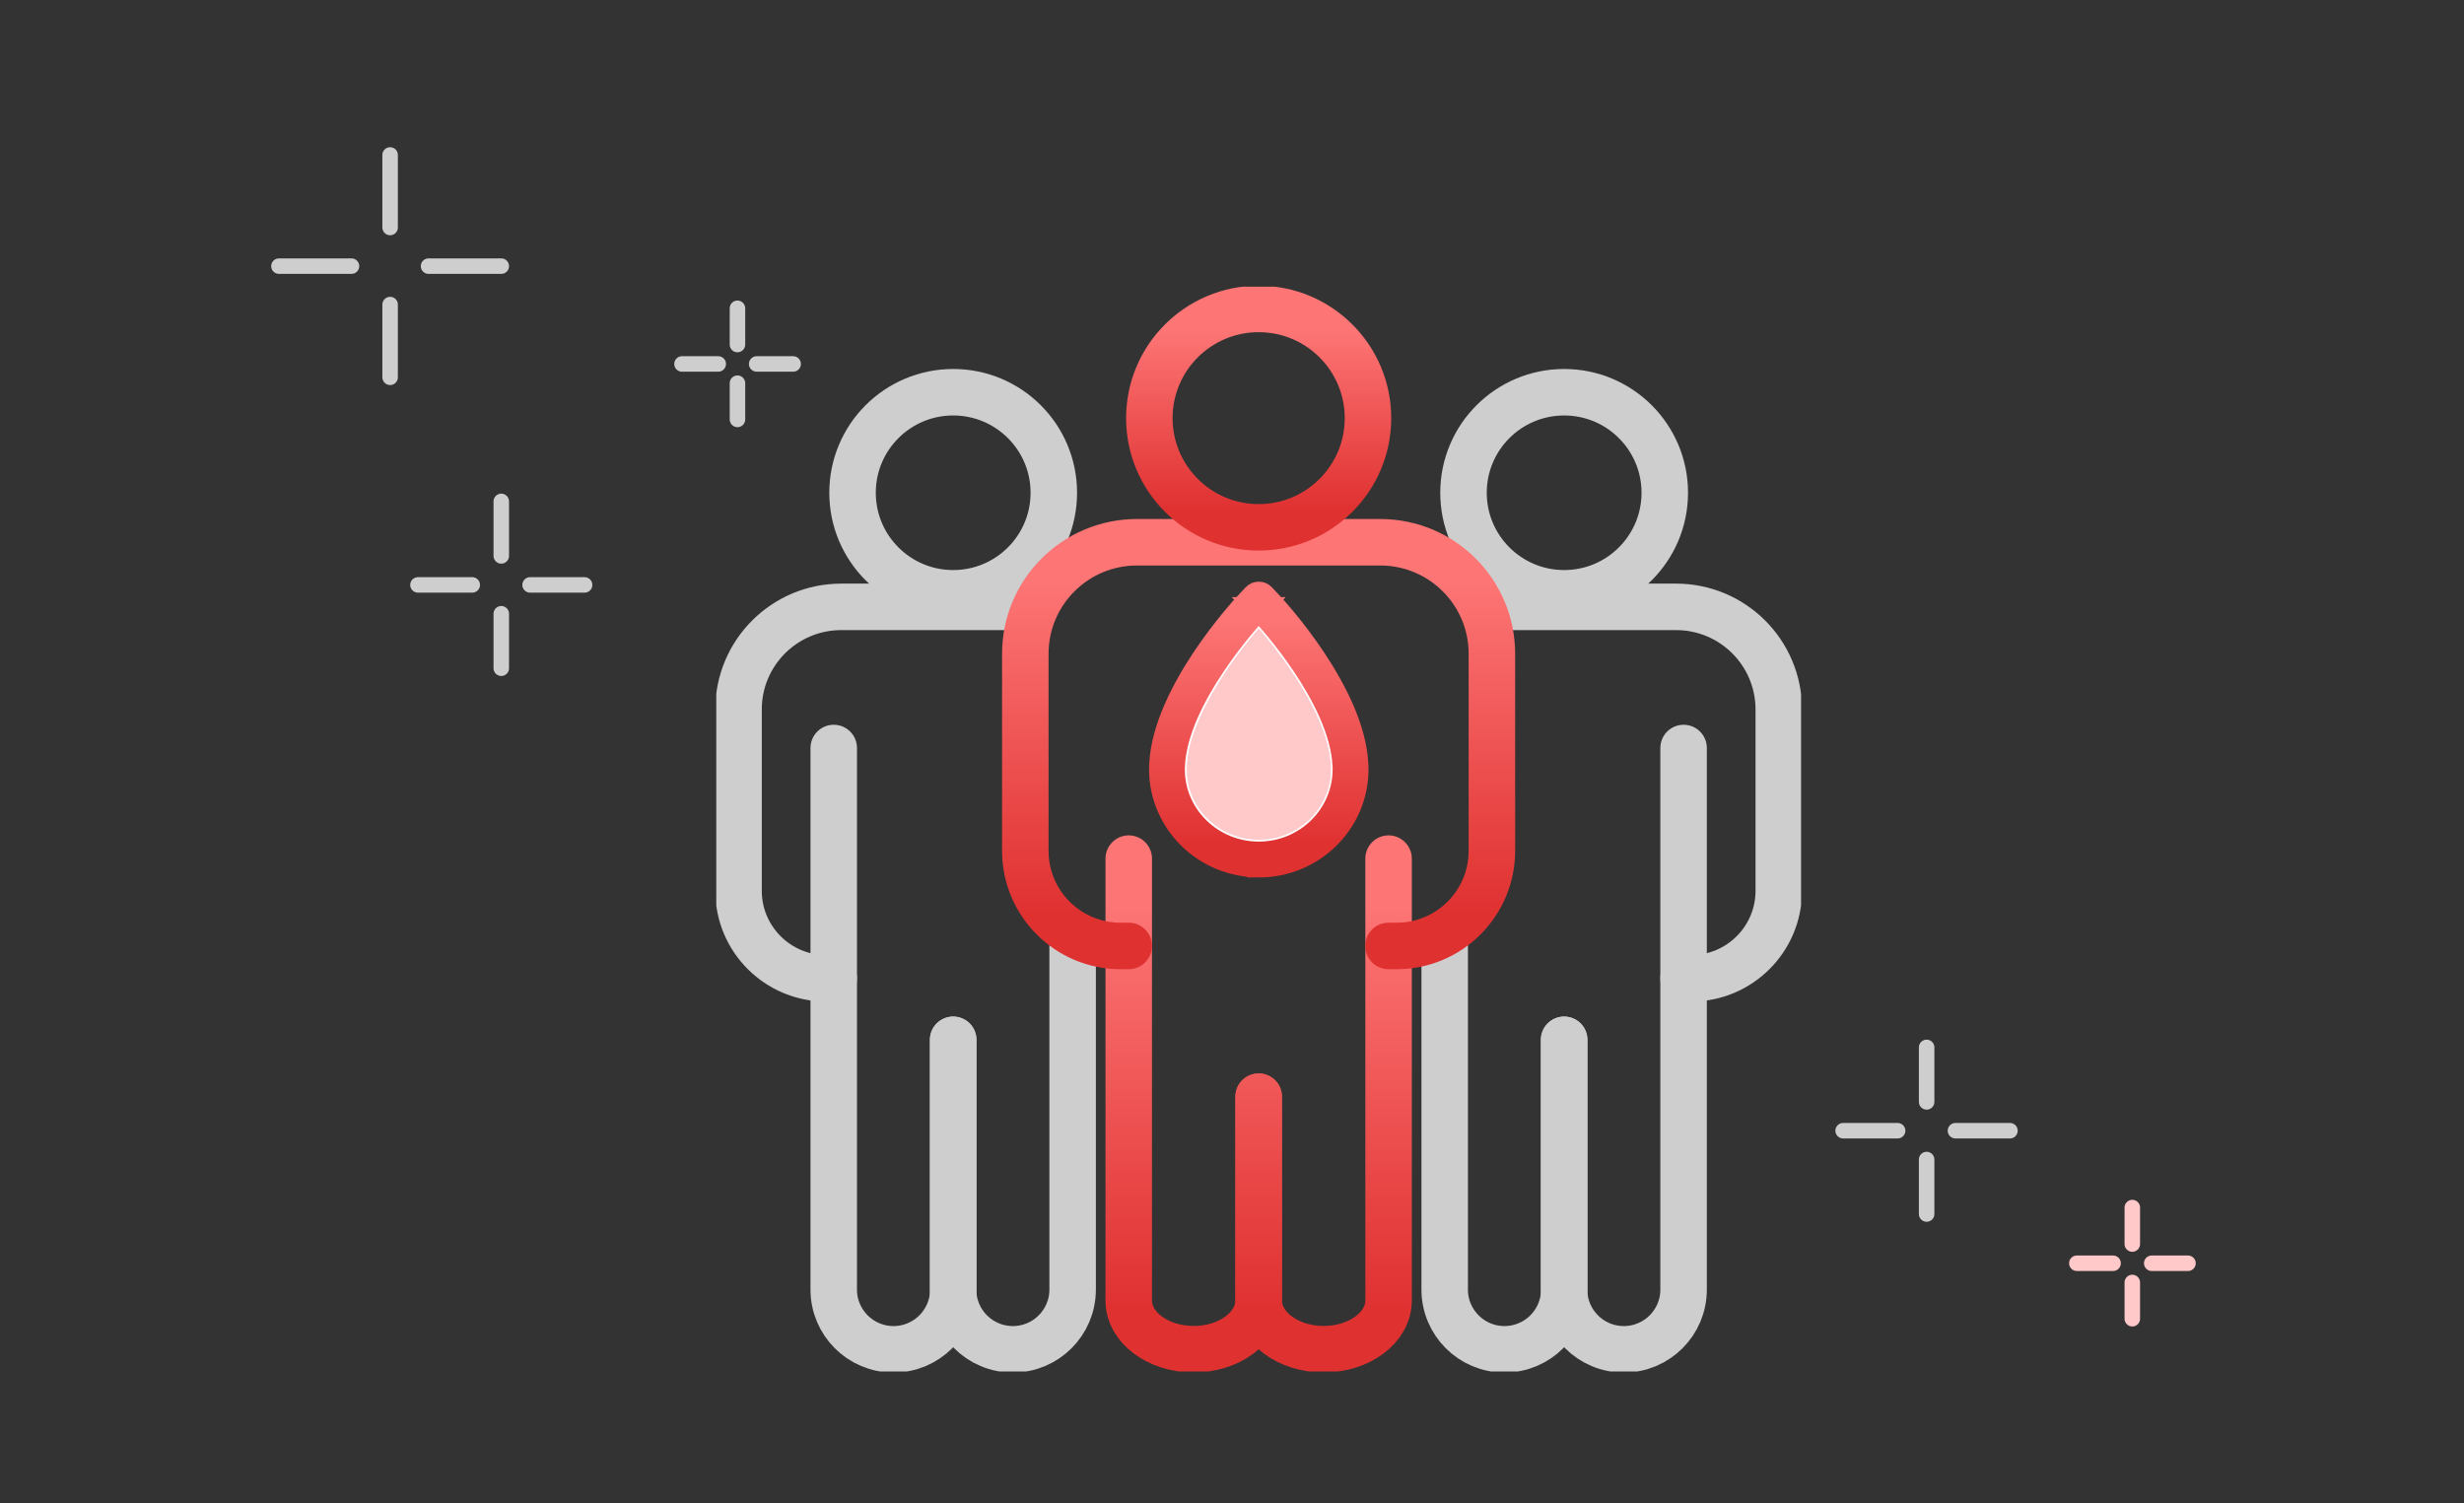 <svg width="159" height="97" viewBox="0 0 159 97" fill="none" xmlns="http://www.w3.org/2000/svg">
<rect x="0" y="0" width="159" height="97" fill="#333333" stroke="none"/>
<path d="M25.174 19.653V24.347" stroke="#CECECE" stroke-linecap="round" stroke-linejoin="round"/>
<path d="M25.174 10V14.681" stroke="#CECECE" stroke-linecap="round" stroke-linejoin="round"/>
<path d="M27.653 17.174H32.347" stroke="#CECECE" stroke-linecap="round" stroke-linejoin="round"/>
<path d="M18 17.174H22.681" stroke="#CECECE" stroke-linecap="round" stroke-linejoin="round"/>
<path d="M32.347 39.605V43.122" stroke="#CECECE" stroke-linecap="round" stroke-linejoin="round"/>
<path d="M32.347 32.355V35.873" stroke="#CECECE" stroke-linecap="round" stroke-linejoin="round"/>
<path d="M34.206 37.745H37.723" stroke="#CECECE" stroke-linecap="round" stroke-linejoin="round"/>
<path d="M26.97 37.745H30.474" stroke="#CECECE" stroke-linecap="round" stroke-linejoin="round"/>
<path d="M47.588 24.727V27.067" stroke="#CECECE" stroke-linecap="round" stroke-linejoin="round"/>
<path d="M47.588 19.894V22.234" stroke="#CECECE" stroke-linecap="round" stroke-linejoin="round"/>
<path d="M48.828 23.486H51.181" stroke="#CECECE" stroke-linecap="round" stroke-linejoin="round"/>
<path d="M44.008 23.486H46.348" stroke="#CECECE" stroke-linecap="round" stroke-linejoin="round"/>
<path d="M124.324 74.825V78.342" stroke="#CECECE" stroke-linecap="round" stroke-linejoin="round"/>
<path d="M124.324 67.589V71.106" stroke="#CECECE" stroke-linecap="round" stroke-linejoin="round"/>
<path d="M126.184 72.966H129.701" stroke="#CECECE" stroke-linecap="round" stroke-linejoin="round"/>
<path d="M118.935 72.966H122.452" stroke="#CECECE" stroke-linecap="round" stroke-linejoin="round"/>
<path d="M137.596 82.759V85.099" stroke="#FFC9C9" stroke-linecap="round" stroke-linejoin="round"/>
<path d="M137.596 77.926V80.279" stroke="#FFC9C9" stroke-linecap="round" stroke-linejoin="round"/>
<path d="M138.849 81.519H141.189" stroke="#FFC9C9" stroke-linecap="round" stroke-linejoin="round"/>
<path d="M134.016 81.519H136.356" stroke="#FFC9C9" stroke-linecap="round" stroke-linejoin="round"/>
<g clip-path="url(#clip0_54_3395)">
<path d="M61.508 38.286C65.095 38.286 68.002 35.381 68.002 31.798C68.002 28.215 65.095 25.311 61.508 25.311C57.921 25.311 55.014 28.215 55.014 31.798C55.014 35.381 57.921 38.286 61.508 38.286Z" stroke="#CECECE" stroke-width="3" stroke-linecap="round" stroke-linejoin="round"/>
<path d="M53.8 48.269V83.218C53.8 85.343 55.524 87.072 57.658 87.072C59.784 87.072 61.515 85.35 61.515 83.218V67.1" stroke="#CECECE" stroke-width="3" stroke-linecap="round" stroke-linejoin="round"/>
<path d="M69.216 60.361V83.219C69.216 85.343 67.492 87.072 65.359 87.072C63.232 87.072 61.501 85.35 61.501 83.219V67.1" stroke="#CECECE" stroke-width="3" stroke-linecap="round" stroke-linejoin="round"/>
<path d="M53.8 63.131H53.311C50.193 63.131 47.657 60.605 47.657 57.483V45.785C47.657 42.125 50.624 39.161 54.288 39.161H66.573" stroke="#CECECE" stroke-width="3" stroke-linecap="round" stroke-linejoin="round"/>
<path d="M100.933 38.286C104.519 38.286 107.427 35.381 107.427 31.798C107.427 28.215 104.519 25.311 100.933 25.311C97.346 25.311 94.439 28.215 94.439 31.798C94.439 35.381 97.346 38.286 100.933 38.286Z" stroke="#CECECE" stroke-width="3" stroke-linecap="round" stroke-linejoin="round"/>
<path d="M93.225 60.361V83.219C93.225 85.343 94.949 87.072 97.082 87.072C99.209 87.072 100.94 85.35 100.94 83.219V67.1" stroke="#CECECE" stroke-width="3" stroke-linecap="round" stroke-linejoin="round"/>
<path d="M108.641 48.269V83.218C108.641 85.343 106.917 87.072 104.784 87.072C102.657 87.072 100.926 85.35 100.926 83.218V67.1" stroke="#CECECE" stroke-width="3" stroke-linecap="round" stroke-linejoin="round"/>
<path d="M95.868 39.161H108.153C111.816 39.161 114.783 42.125 114.783 45.785V57.483C114.783 60.597 112.255 63.131 109.13 63.131H108.641" stroke="#CECECE" stroke-width="3" stroke-linecap="round" stroke-linejoin="round"/>
<path d="M72.837 55.407V83.924C72.837 85.659 74.712 87.065 77.025 87.065C79.338 87.065 81.213 85.659 81.213 83.924V70.77" stroke="url(#paint0_linear_54_3395)" stroke-width="3" stroke-linecap="round" stroke-linejoin="round"/>
<path d="M89.604 55.407V83.924C89.604 85.659 87.729 87.065 85.416 87.065C83.103 87.065 81.228 85.659 81.228 83.924V70.77" stroke="url(#paint1_linear_54_3395)" stroke-width="3" stroke-linecap="round" stroke-linejoin="round"/>
<path d="M72.837 61.043H72.305C68.915 61.043 66.163 58.294 66.163 54.907V42.19C66.163 38.215 69.389 34.992 73.368 34.992H89.065C93.045 34.992 96.271 38.215 96.271 42.19V54.907C96.271 58.294 93.519 61.043 90.129 61.043H89.597" stroke="url(#paint2_linear_54_3395)" stroke-width="3" stroke-linecap="round" stroke-linejoin="round"/>
<path d="M81.221 34.03C85.117 34.03 88.275 30.875 88.275 26.983C88.275 23.091 85.117 19.936 81.221 19.936C77.325 19.936 74.166 23.091 74.166 26.983C74.166 30.875 77.325 34.03 81.221 34.03Z" stroke="url(#paint3_linear_54_3395)" stroke-width="3" stroke-linecap="round" stroke-linejoin="round"/>
<path d="M87.142 49.339C86.929 44.832 81.989 39.498 81.781 39.273L81.228 38.682L80.674 39.273C80.466 39.498 75.521 44.832 75.313 49.339L75.302 49.635C75.302 52.844 77.958 55.452 81.228 55.452C84.497 55.452 87.148 52.839 87.148 49.635C87.148 49.537 87.148 49.438 87.137 49.334L87.142 49.339Z" fill="white" stroke="url(#paint4_linear_54_3395)" stroke-width="1.5"/>
<path d="M81.228 55.868C77.739 55.868 74.897 53.075 74.897 49.641L74.907 49.334C75.126 44.679 80.165 39.23 80.379 39L80.932 38.408C81.085 38.244 81.37 38.244 81.523 38.408L82.076 39C82.29 39.23 87.329 44.674 87.548 49.324C87.553 49.433 87.559 49.543 87.559 49.647C87.559 53.081 84.722 55.874 81.228 55.874V55.868ZM81.228 39.285L80.97 39.559C80.762 39.778 75.921 45.013 75.718 49.367L75.707 49.658C75.707 52.632 78.183 55.058 81.228 55.058C84.273 55.058 86.743 52.632 86.743 49.647C86.743 49.559 86.743 49.466 86.732 49.367C86.529 45.008 81.688 39.778 81.48 39.559L81.222 39.285H81.228Z" fill="url(#paint5_linear_54_3395)" stroke="url(#paint6_linear_54_3395)" stroke-width="1.5"/>
<path d="M85.877 49.401C85.718 46.022 82.361 41.87 81.227 40.556C79.497 42.527 76.725 46.394 76.583 49.401V49.68C76.578 52.15 78.664 54.193 81.233 54.193C83.801 54.193 85.888 52.15 85.888 49.642C85.888 49.565 85.888 49.494 85.883 49.412V49.401H85.877Z" fill="#FFC9C9"/>
</g>
<defs>
<linearGradient id="paint0_linear_54_3395" x1="77.025" y1="21.35" x2="77.025" y2="84.427" gradientUnits="userSpaceOnUse">
<stop offset="0.589" stop-color="#FD7575"/>
<stop offset="1" stop-color="#E03131"/>
</linearGradient>
<linearGradient id="paint1_linear_54_3395" x1="85.416" y1="21.35" x2="85.416" y2="84.427" gradientUnits="userSpaceOnUse">
<stop offset="0.589" stop-color="#FD7575"/>
<stop offset="1" stop-color="#E03131"/>
</linearGradient>
<linearGradient id="paint2_linear_54_3395" x1="81.217" y1="6.966" x2="81.217" y2="58.872" gradientUnits="userSpaceOnUse">
<stop offset="0.589" stop-color="#FD7575"/>
<stop offset="1" stop-color="#E03131"/>
</linearGradient>
<linearGradient id="paint3_linear_54_3395" x1="81.221" y1="4.772" x2="81.221" y2="32.856" gradientUnits="userSpaceOnUse">
<stop offset="0.589" stop-color="#FD7575"/>
<stop offset="1" stop-color="#E03131"/>
</linearGradient>
<linearGradient id="paint4_linear_54_3395" x1="81.225" y1="20.64" x2="81.225" y2="54.054" gradientUnits="userSpaceOnUse">
<stop offset="0.589" stop-color="#FD7575"/>
<stop offset="1" stop-color="#E03131"/>
</linearGradient>
<linearGradient id="paint5_linear_54_3395" x1="81.228" y1="19.363" x2="81.228" y2="54.408" gradientUnits="userSpaceOnUse">
<stop offset="0.589" stop-color="#FD7575"/>
<stop offset="1" stop-color="#E03131"/>
</linearGradient>
<linearGradient id="paint6_linear_54_3395" x1="81.228" y1="19.363" x2="81.228" y2="54.408" gradientUnits="userSpaceOnUse">
<stop offset="0.589" stop-color="#FD7575"/>
<stop offset="1" stop-color="#E03131"/>
</linearGradient>
<clipPath id="clip0_54_3395">
<rect width="70" height="70" fill="white" transform="translate(46.221 18.5)"/>
</clipPath>
</defs>
</svg>
